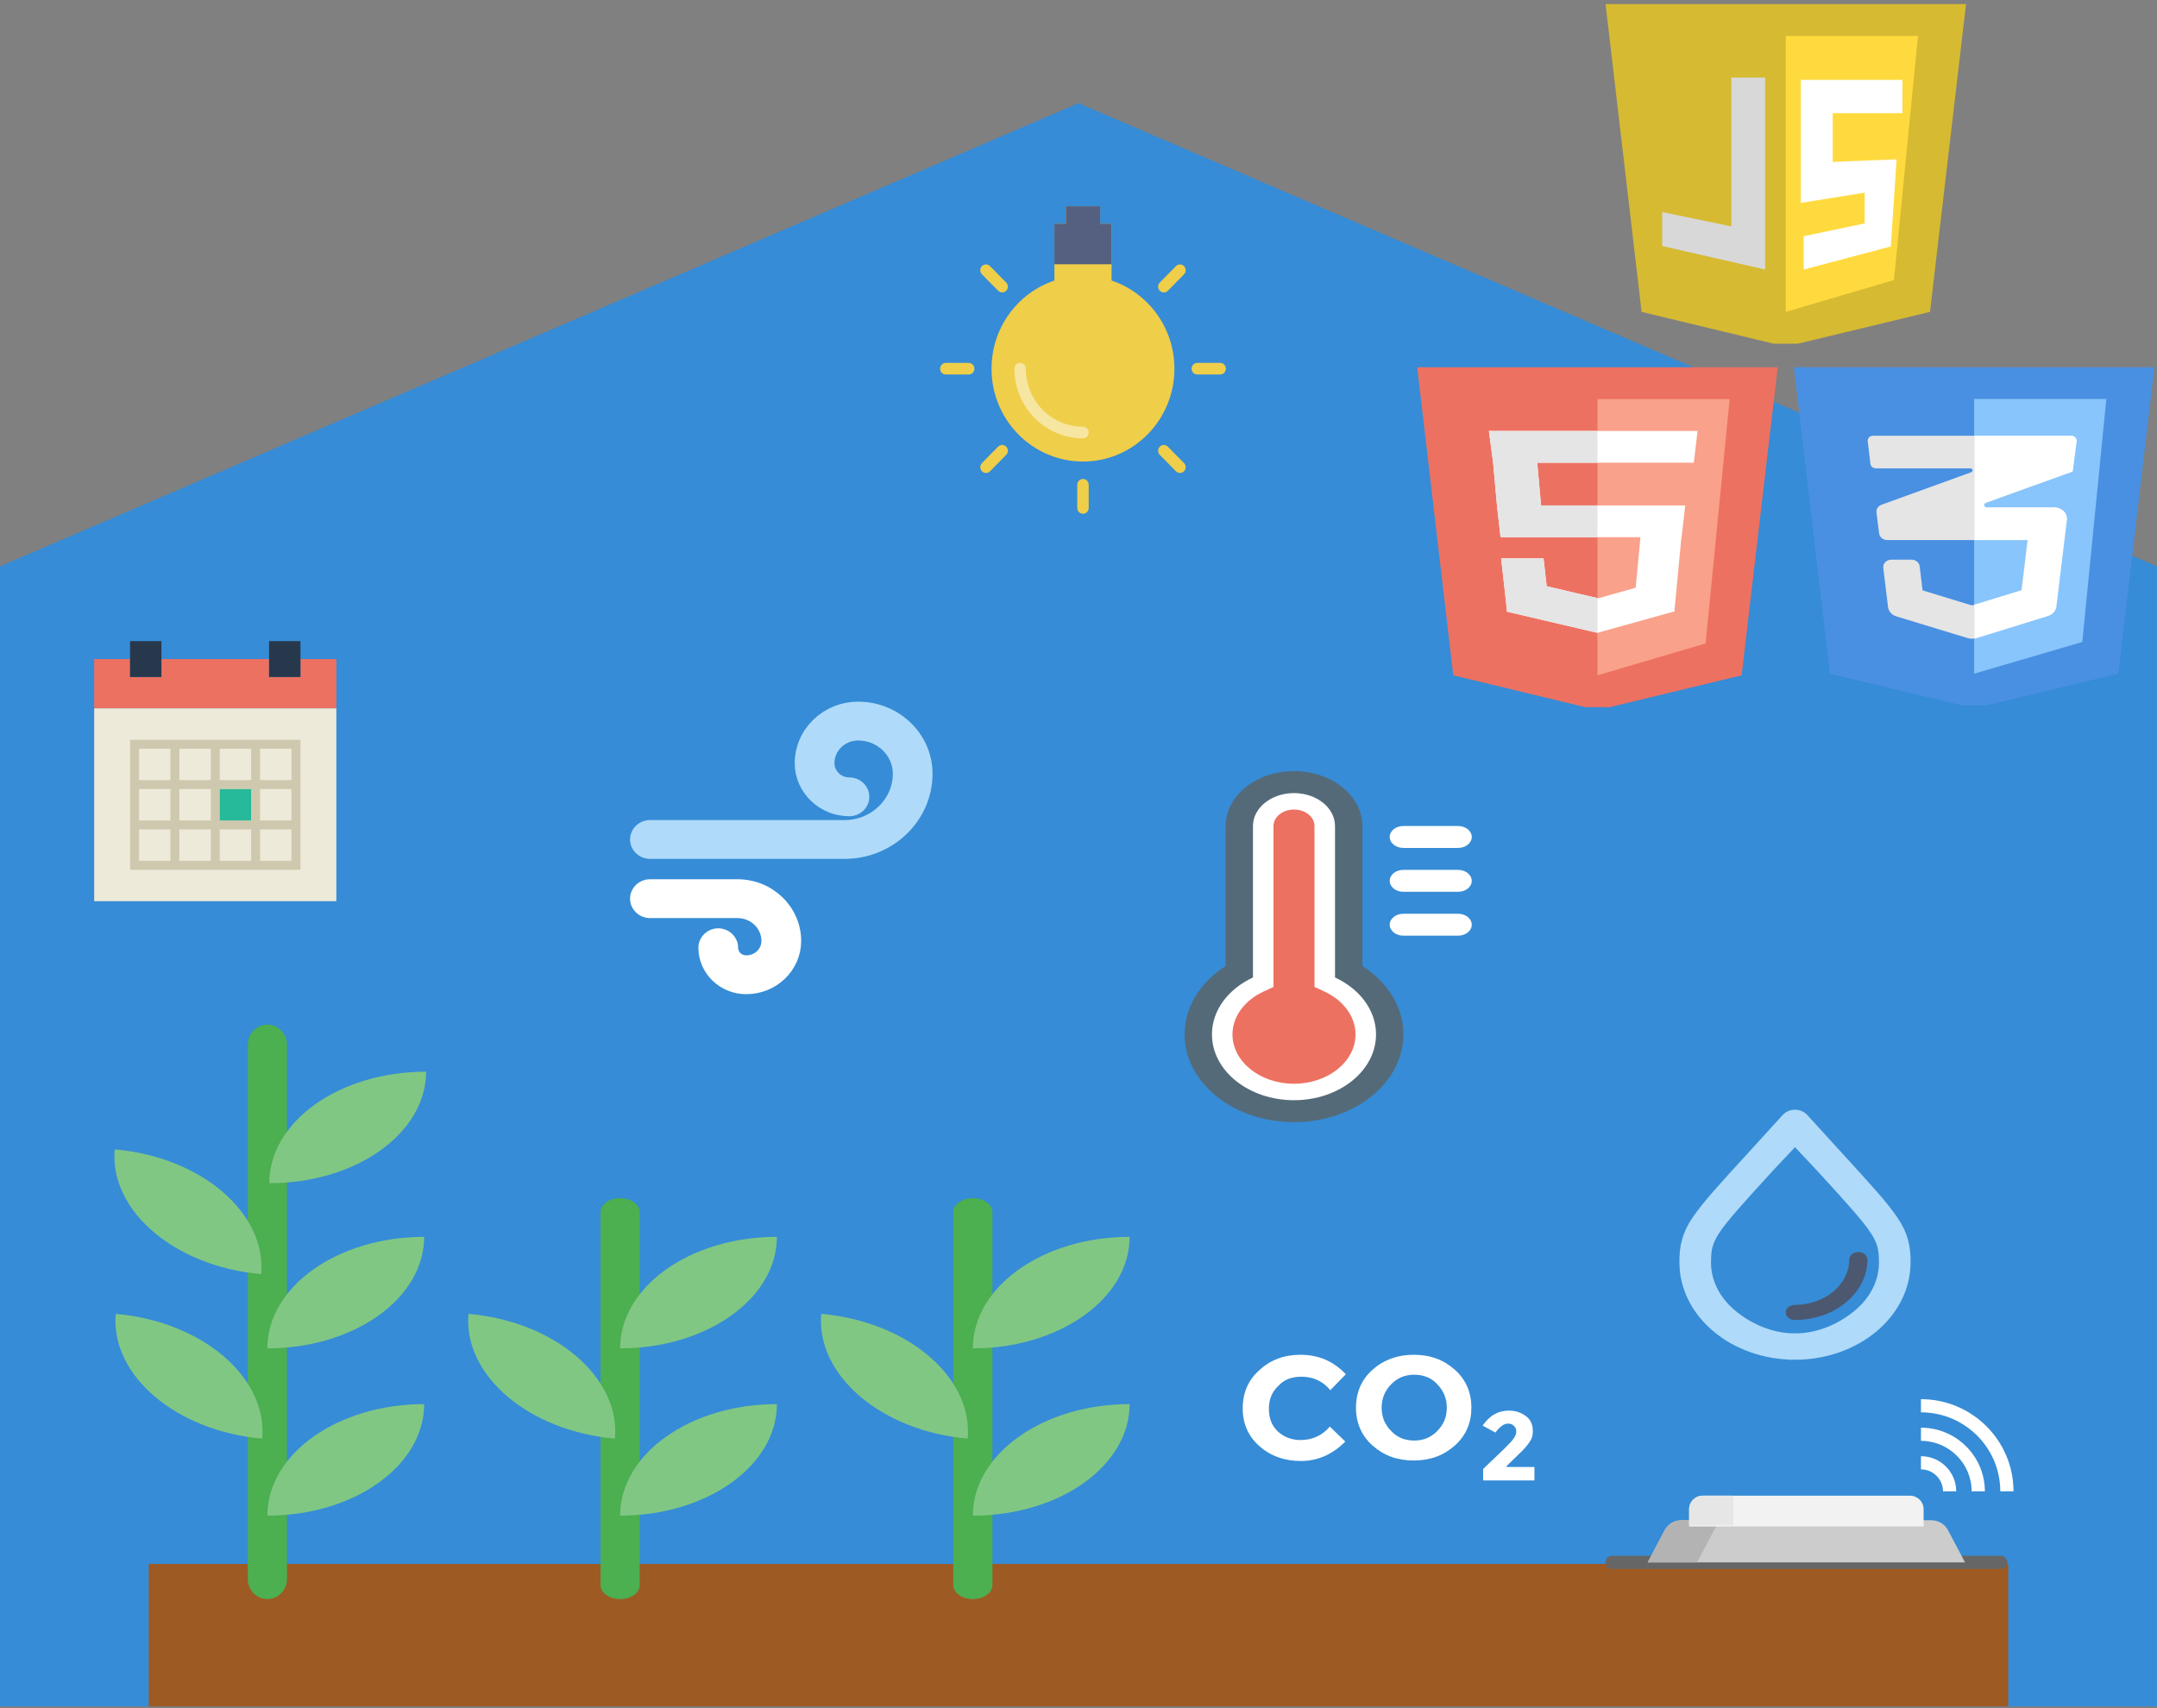 <?xml version="1.0" encoding="UTF-8"?>
<svg width="481px" height="381px" viewBox="0 0 481 381" version="1.1" xmlns="http://www.w3.org/2000/svg" xmlns:xlink="http://www.w3.org/1999/xlink">
    <rect x="0" y="0" width="481" height="381" fill="#808080" stroke="none"/>
    <!-- Generator: Sketch 3.8.1 (29687) - http://www.bohemiancoding.com/sketch -->
    <title>openapi</title>
    <desc>Created with Sketch.</desc>
    <defs></defs>
    <g id="Page-1" stroke="none" stroke-width="1" fill="none" fill-rule="evenodd">
        <g id="openapi">
            <polygon id="Shape" fill="#368CD6" points="481 380.605 0 380.605 0 126.317 240.5 23.012 481 126.317"></polygon>
            <polygon id="Shape" fill="#9E5A23" points="33.172 380.605 447.828 380.605 447.828 348.819 33.172 348.819"></polygon>
            <g id="plants" transform="translate(23, 227.671)">
                <g id="plant3" transform="translate(157.846, 38.977)">
                    <path d="M31.726,86.9 L31.726,3.689 C31.726,1.972 33.68,0.58 36.096,0.58 C38.513,0.58 40.466,1.972 40.466,3.689 L40.466,86.9 C40.466,88.619 38.513,90.009 36.096,90.009 C33.68,90.009 31.726,88.619 31.726,86.9 Z" id="stem" fill="#4CAF50" transform="translate(36.096, 45.294) rotate(360) translate(-36.096, -45.294) "></path>
                    <path d="M36.096,34.09 C36.096,20.342 51.732,9.218 71.056,9.218 C71.055,22.966 55.42,34.09 36.096,34.09" id="leafR" fill="#81C784"></path>
                    <path d="M36.096,71.398 C36.096,57.65 51.732,46.526 71.056,46.526 C71.055,60.274 55.42,71.398 36.096,71.398" id="leafR" fill="#81C784"></path>
                    <path d="M1.137,27.872 C20.461,27.872 36.096,38.996 36.096,52.744 C16.772,52.744 1.137,41.62 1.137,27.872" id="leafL" fill="#81C784" transform="translate(18.616, 40.308) rotate(365) translate(-18.616, -40.308) "></path>
                </g>
                <g id="plant2" transform="translate(79, 39)">
                    <path d="M36.283,89.986 C33.866,89.986 31.913,88.596 31.913,86.877 L31.913,3.665 C31.913,1.949 33.866,0.556 36.283,0.556 C38.7,0.556 40.653,1.949 40.653,3.665 L40.653,86.877 C40.653,88.596 38.7,89.986 36.283,89.986" id="stem" fill="#4CAF50" transform="translate(36.283, 45.271) rotate(360) translate(-36.283, -45.271) "></path>
                    <path d="M36.283,34.067 C36.283,20.319 51.919,9.195 71.243,9.195 C71.243,22.943 55.607,34.067 36.283,34.067" id="leafR" fill="#81C784"></path>
                    <path d="M36.283,71.375 C36.283,57.627 51.919,46.503 71.243,46.503 C71.243,60.251 55.607,71.375 36.283,71.375" id="leafR" fill="#81C784"></path>
                    <path d="M1.323,27.849 C20.648,27.849 36.283,38.973 36.283,52.721 C16.959,52.721 1.323,41.597 1.323,27.849" id="leafL" fill="#81C784" transform="translate(18.803, 40.285) rotate(365) translate(-18.803, -40.285) "></path>
                </g>
                <g id="plant1">
                    <path d="M36.624,128.986 C34.207,128.986 32.254,126.995 32.254,124.531 L32.254,5.315 C32.254,2.856 34.207,0.86 36.624,0.86 C39.041,0.86 40.994,2.856 40.994,5.315 L40.994,124.531 C40.994,126.995 39.041,128.986 36.624,128.986" id="stem" fill="#4CAF50" transform="translate(36.624, 64.923) rotate(360) translate(-36.624, -64.923) "></path>
                    <path d="M36.624,73.067 C36.624,59.319 52.26,48.195 71.584,48.195 C71.584,61.943 55.948,73.067 36.624,73.067" id="leafR" fill="#81C784"></path>
                    <path d="M36.624,110.375 C36.624,96.627 52.26,85.503 71.584,85.503 C71.584,99.251 55.948,110.375 36.624,110.375" id="leafR" fill="#81C784"></path>
                    <path d="M1.665,66.849 C20.989,66.849 36.625,77.973 36.625,91.721 C17.3,91.721 1.665,80.597 1.665,66.849" id="leafL" fill="#81C784" transform="translate(19.145, 79.285) rotate(365) translate(-19.145, -79.285) "></path>
                    <path d="M72.015,11.357 C72.015,25.105 56.379,36.229 37.055,36.229 C37.055,22.481 52.691,11.357 72.015,11.357 Z" id="leafR" fill="#81C784"></path>
                    <path d="M1.426,30.162 C20.75,30.162 36.385,41.286 36.385,55.034 C17.061,55.034 1.426,43.91 1.426,30.162" id="leafL" fill="#81C784" transform="translate(18.906, 42.598) scale(-1, -1) rotate(365) translate(-18.906, -42.598) "></path>
                </g>
            </g>
            <g id="thermometer" transform="translate(264, 172)">
                <path d="M61.144,31.801 L48.947,31.801 C47.261,31.801 45.898,32.897 45.898,34.248 C45.898,35.6 47.261,36.694 48.947,36.694 L61.144,36.694 C62.83,36.694 64.193,35.6 64.193,34.248 C64.192,32.9 62.83,31.801 61.144,31.801 L61.144,31.801 Z" id="Path" fill="#FFFFFF"></path>
                <path d="M61.144,22.016 L48.947,22.016 C47.261,22.016 45.898,23.112 45.898,24.463 C45.898,25.816 47.261,26.909 48.947,26.909 L61.144,26.909 C62.83,26.909 64.193,25.816 64.193,24.463 C64.192,23.115 62.83,22.016 61.144,22.016 L61.144,22.016 Z" id="Path" fill="#FFFFFF"></path>
                <path d="M48.947,17.124 L61.144,17.124 C62.83,17.124 64.193,16.03 64.193,14.677 C64.193,13.325 62.83,12.231 61.144,12.231 L48.947,12.231 C47.261,12.231 45.898,13.325 45.898,14.677 C45.898,16.03 47.261,17.124 48.947,17.124 L48.947,17.124 Z" id="Path" fill="#FFFFFF"></path>
                <path d="M39.8,12.231 C39.8,5.477 32.976,0 24.555,0 C16.134,0 9.31,5.477 9.31,12.231 L9.31,43.448 C3.739,47.034 0.162,52.533 0.162,58.71 C0.162,69.518 11.084,78.28 24.555,78.28 C38.025,78.28 48.947,69.518 48.947,58.71 C48.947,52.536 45.371,47.034 39.8,43.448 L39.8,12.231 Z" id="Shape" fill="#546A79"></path>
                <path d="M33.702,46.014 L33.702,12.231 C33.702,8.178 29.604,4.892 24.555,4.892 C19.506,4.892 15.408,8.178 15.408,12.231 L15.408,46.014 C9.947,48.553 6.261,53.282 6.261,58.71 C6.261,66.815 14.453,73.388 24.555,73.388 C34.656,73.388 42.849,66.815 42.849,58.71 C42.849,53.282 39.166,48.553 33.702,46.014 L33.702,46.014 Z" id="Path" fill="#FFFFFF"></path>
                <path d="M10.834,58.711 C10.834,54.806 13.466,51.156 17.701,49.187 L19.981,48.128 L19.981,12.231 C19.981,10.208 22.034,8.562 24.555,8.562 C27.076,8.562 29.128,10.208 29.128,12.231 L29.128,48.128 L31.409,49.189 C35.644,51.159 38.276,54.806 38.276,58.713 C38.276,64.782 32.12,69.719 24.555,69.719 C16.99,69.719 10.834,64.78 10.834,58.711 Z" id="Path" fill="#ED7161"></path>
            </g>
            <g id="wind" transform="translate(142, 158)" stroke-width="3">
                <path d="M2.93,45.268 L22.463,45.268 C26.231,45.268 29.297,48.229 29.297,51.87 C29.297,54.47 27.107,56.585 24.416,56.585 C22.586,56.585 21.097,55.147 21.097,53.378 C21.097,51.816 19.785,50.549 18.167,50.549 C16.549,50.549 15.238,51.816 15.238,53.378 C15.238,58.267 19.355,62.243 24.416,62.243 C30.338,62.243 35.156,57.59 35.156,51.87 C35.156,45.109 29.462,39.609 22.463,39.609 L2.93,39.609 C1.312,39.609 0,40.876 0,42.439 C0,44.001 1.312,45.268 2.93,45.268 L2.93,45.268 Z" id="Shape" stroke="#FFFFFF" fill="#FFFFFF"></path>
                <path d="M2.93,32.065 L46.332,32.065 C56.324,32.065 64.452,24.214 64.452,14.565 C64.452,6.534 57.686,0 49.37,0 C42.394,0 36.718,5.481 36.718,12.218 C36.718,17.919 41.521,22.558 47.425,22.558 C49.043,22.558 50.355,21.292 50.355,19.729 C50.355,18.166 49.043,16.9 47.425,16.9 C44.752,16.9 42.577,14.799 42.577,12.218 C42.577,8.601 45.625,5.659 49.37,5.659 C54.455,5.659 58.593,9.654 58.593,14.565 C58.593,21.094 53.093,26.406 46.332,26.406 L2.93,26.406 C1.312,26.406 0,27.673 0,29.235 C0,30.798 1.312,32.065 2.93,32.065 L2.93,32.065 Z" id="Shape" stroke="#AFDAF9" fill="#AFDAF9"></path>
            </g>
            <g id="water" transform="translate(376, 249)">
                <path d="M24.275,49.901 C18.694,49.901 13.649,47.522 9.98,44.469 C6.312,41.414 4.047,37.211 4.047,32.566 C4.077,29.402 4.368,27.862 6.223,25.026 C8.105,22.2 11.711,18.234 18.138,11.212 C20.377,8.765 21.33,7.887 24.275,4.63 C27.218,7.887 28.171,8.763 30.412,11.212 C36.838,18.234 40.445,22.2 42.326,25.026 C44.181,27.862 44.472,29.402 44.503,32.566 C44.503,37.211 42.237,41.414 38.57,44.469 C34.9,47.522 29.856,49.901 24.275,49.901 L24.275,51.093 L24.275,52.777 C37.666,52.774 48.544,43.714 48.548,32.566 C48.579,29.218 48.045,26.597 45.86,23.389 C43.702,20.17 40.057,16.206 33.628,9.171 C31.387,6.723 28.824,3.921 25.889,0.672 C25.509,0.249 24.91,0 24.275,0 C23.64,0 23.041,0.249 22.659,0.672 C19.723,3.921 17.161,6.723 14.921,9.171 C8.493,16.206 4.848,20.17 2.689,23.389 C0.505,26.597 -0.029,29.218 0.001,32.566 C0.005,43.714 10.884,52.774 24.275,52.777 L24.275,51.093 L24.275,49.901 Z" id="Shape" stroke="#AFDAF9" stroke-width="3" fill="#AFDAF9"></path>
                <path d="M36.371,31.935 C36.371,34.724 35.014,37.24 32.811,39.076 C30.606,40.91 27.584,42.04 24.234,42.04 C23.118,42.04 22.211,42.795 22.211,43.724 C22.211,44.654 23.118,45.409 24.234,45.409 C33.163,45.405 40.412,39.369 40.416,31.935 C40.416,31.005 39.51,30.251 38.394,30.251 C37.277,30.251 36.371,31.005 36.371,31.935 L36.371,31.935 L36.371,31.935 Z" id="Shape" fill="#4C5870"></path>
            </g>
            <g id="calendar" transform="translate(21, 143)">
                <polygon id="Shape" fill="#ED7161" points="46 4 46 8 39 8 39 4 15 4 15 8 8 8 8 4 0 4 0 15 54 15 54 4"></polygon>
                <polygon id="Shape" fill="#EDEADA" points="8 15 0 15 0 58 54 58 54 15 46 15 39 15 15 15"></polygon>
                <path d="M37,22 L35,22 L28,22 L26,22 L19,22 L17,22 L8,22 L8,31 L8,33 L8,40 L8,42 L8,51 L17,51 L19,51 L26,51 L28,51 L35,51 L37,51 L46,51 L46,42 L46,40 L46,33 L46,31 L46,22 L37,22 L37,22 Z M28,24 L35,24 L35,31 L28,31 L28,24 L28,24 Z M35,40 L28,40 L28,33 L35,33 L35,40 L35,40 Z M19,33 L26,33 L26,40 L19,40 L19,33 L19,33 Z M19,24 L26,24 L26,31 L19,31 L19,24 L19,24 Z M10,24 L17,24 L17,31 L10,31 L10,24 L10,24 Z M10,33 L17,33 L17,40 L10,40 L10,33 L10,33 Z M17,49 L10,49 L10,42 L17,42 L17,49 L17,49 Z M26,49 L19,49 L19,42 L26,42 L26,49 L26,49 Z M35,49 L28,49 L28,42 L35,42 L35,49 L35,49 Z M44,49 L37,49 L37,42 L44,42 L44,49 L44,49 Z M44,40 L37,40 L37,33 L44,33 L44,40 L44,40 Z M37,31 L37,24 L44,24 L44,31 L37,31 L37,31 Z" id="Shape" fill="#CEC9AE"></path>
                <rect id="Rectangle-path" fill="#28384C" x="8" y="0" width="7" height="8"></rect>
                <rect id="Rectangle-path" fill="#28384C" x="39" y="0" width="7" height="8"></rect>
                <rect id="Rectangle-path" fill="#26B99A" x="28" y="33" width="7" height="7"></rect>
            </g>
            <g id="CO2" transform="translate(277, 302)" fill="#FFFFFF">
                <path d="M13.225,5.061 C15.846,5.061 17.991,6.062 19.659,8.064 L23.114,4.505 C20.374,1.613 17.038,0.167 12.987,0.167 C9.412,0.167 6.315,1.279 3.813,3.615 C1.311,5.84 0.119,8.732 0.119,12.068 C0.119,15.517 1.311,18.297 3.813,20.522 C6.315,22.747 9.412,23.859 13.106,23.859 C16.799,23.859 20.135,22.413 22.995,19.521 L19.54,16.184 C17.872,18.186 15.608,19.187 12.987,19.187 C11.08,19.187 9.293,18.52 7.983,17.296 C6.553,15.962 5.957,14.293 5.957,12.18 C5.957,10.066 6.672,8.398 8.102,7.063 C9.412,5.617 11.2,5.061 13.225,5.061 L13.225,5.061 Z" id="Shape"></path>
                <path d="M38.245,0.167 C34.671,0.167 31.573,1.279 29.071,3.504 C26.569,5.728 25.378,8.62 25.378,11.957 C25.378,15.294 26.569,18.186 29.071,20.411 C31.573,22.635 34.552,23.748 38.245,23.748 C41.939,23.748 44.917,22.635 47.42,20.411 C49.922,18.186 51.113,15.294 51.113,11.957 C51.113,8.62 49.922,5.728 47.42,3.504 C44.917,1.279 41.939,0.167 38.245,0.167 L38.245,0.167 Z M43.488,17.185 C42.058,18.631 40.39,19.298 38.365,19.298 C36.339,19.298 34.552,18.631 33.241,17.185 C31.812,15.739 31.097,14.071 31.097,11.957 C31.097,9.955 31.812,8.175 33.241,6.729 C34.671,5.283 36.339,4.616 38.365,4.616 C40.39,4.616 42.177,5.283 43.488,6.729 C44.917,8.175 45.632,9.955 45.632,11.957 C45.632,14.071 44.917,15.739 43.488,17.185 L43.488,17.185 Z" id="Shape"></path>
                <path d="M58.977,24.971 L61.836,22.19 C63.027,21.078 63.742,20.188 64.219,19.41 C64.695,18.742 64.815,17.964 64.815,17.185 C64.815,15.739 64.338,14.627 63.266,13.848 C62.193,13.07 61.002,12.625 59.572,12.625 C58.143,12.625 57.07,12.958 56.117,13.514 C55.164,14.071 54.33,14.96 53.615,15.962 L56.474,17.519 C57.428,16.184 58.381,15.517 59.334,15.517 C59.93,15.517 60.287,15.739 60.645,16.073 C61.002,16.406 61.121,16.851 61.121,17.296 C61.121,17.852 60.883,18.297 60.525,18.854 C60.168,19.41 59.453,20.077 58.5,21.078 L53.734,25.639 L53.734,28.197 L65.172,28.197 L65.172,25.194 L58.977,25.194 L58.977,24.971 L58.977,24.971 Z" id="Shape"></path>
            </g>
            <g id="css3" transform="translate(400, 81.913)">
                <polygon id="Shape" fill="#4990E2" points="0.029 0 80.419 0 72.38 68.344 42.904 75.414 37.545 75.414 8.068 68.344"></polygon>
                <path d="M40.224,7.068 L69.7,7.068 L64.341,61.273 L40.224,68.344 C40.224,68.344 40.224,7.068 40.224,7.068 L40.224,7.068 Z" id="Shape" fill="#88C5FC"></path>
                <path d="M42.74,30.22 C42.465,30.319 42.308,30.576 42.365,30.832 C42.423,31.089 42.679,31.274 42.976,31.274 L58.007,31.274 C58.806,31.274 59.568,31.573 60.103,32.096 C60.637,32.619 60.894,33.317 60.809,34.016 L58.461,53.392 C58.346,54.342 57.619,55.15 56.594,55.467 L40.64,60.404 C40.039,60.591 39.384,60.592 38.782,60.408 L22.903,55.571 C21.871,55.256 21.139,54.446 21.023,53.491 L19.958,44.716 C19.902,44.256 20.071,43.796 20.424,43.451 C20.776,43.107 21.278,42.91 21.804,42.91 L26.223,42.91 C27.173,42.91 27.969,43.54 28.07,44.37 L28.723,49.764 L39.717,53.125 L50.763,49.733 L52.113,38.547 L20.884,38.547 C19.938,38.547 19.143,37.92 19.039,37.093 L18.444,32.352 C18.353,31.629 18.817,30.94 19.582,30.663 L39.569,23.415 C39.796,23.333 39.924,23.122 39.877,22.91 C39.829,22.699 39.618,22.547 39.373,22.547 L18.33,22.547 C17.696,22.547 17.165,22.126 17.099,21.572 L16.49,16.476 C16.454,16.169 16.567,15.863 16.801,15.634 C17.036,15.405 17.37,15.274 17.721,15.274 L61.753,15.274 C62.105,15.274 62.441,15.406 62.676,15.637 C62.911,15.869 63.022,16.177 62.982,16.485 L62.109,23.249 C62.079,23.269 42.74,30.22 42.74,30.22 Z" id="Path" fill="#E5E5E5"></path>
                <path d="M40.326,60.503 C40.326,58.307 40.326,55.751 40.326,52.97 L50.864,49.733 L52.215,38.547 L40.326,38.547 C40.326,29.984 40.326,21.334 40.326,15.274 L61.854,15.274 C62.207,15.274 62.543,15.406 62.777,15.637 C63.012,15.869 63.124,16.177 63.084,16.485 L62.211,23.249 C62.18,23.269 42.842,30.22 42.842,30.22 C42.567,30.319 42.41,30.576 42.467,30.832 C42.524,31.089 42.78,31.274 43.078,31.274 L58.108,31.274 C58.908,31.274 59.67,31.573 60.204,32.096 C60.739,32.619 60.996,33.317 60.911,34.016 L58.562,53.392 C58.447,54.342 57.721,55.15 56.695,55.467 L40.742,60.404 C40.605,60.447 40.466,60.479 40.326,60.503 Z" id="Combined-Shape" fill="#FFFFFF"></path>
            </g>
            <g id="js" transform="translate(358, 0.913)">
                <polygon id="Shape" fill="#D6BA32" points="0.029 0 80.419 0 72.38 68.648 42.904 75.749 37.545 75.749 8.068 68.648"></polygon>
                <path d="M69.7,7.099 L64.341,61.546 L40.224,68.648 C40.224,68.648 40.224,7.099 40.224,7.099 L69.7,7.099 Z" id="Shape" fill="#FFDA3E"></path>
                <polygon id="S" fill="#FFFFFF" points="43.563 16.902 66.228 16.902 66.228 24.334 50.687 24.334 50.687 35.196 64.933 34.624 63.638 54.062 44.211 59.207 44.211 51.775 57.81 48.917 57.81 42.056 43.563 44.343"></polygon>
                <polygon id="Line" fill="#D8D8D8" points="28.083 16.382 28.083 49.588 12.657 46.384 12.657 53.957 35.616 59.2 35.616 39.102 35.616 16.382"></polygon>
            </g>
            <g id="html5" transform="translate(316, 81.913)">
                <polygon id="Shape" fill="#ED7161" points="80.419 0 72.38 68.71 42.904 75.818 37.545 75.818 8.068 68.71 0.029 0"></polygon>
                <path d="M40.224,7.106 L69.7,7.106 L64.341,61.602 L40.224,68.71 C40.224,68.71 40.224,7.106 40.224,7.106 L40.224,7.106 Z" id="Shape" fill="#F9A18A"></path>
                <polygon id="Shape" fill="#FFFFFF" points="61.71 21.291 62.553 14.214 16.021 14.214 16.959 21.291 17.817 30.816 17.806 30.816 18.618 37.906 49.812 37.906 48.74 49.184 40.224 51.563 40.224 51.489 28.9 48.843 28.206 42.628 18.749 42.628 20.019 54.044 20.019 54.51 40.224 59.233 57.168 54.51 57.374 54.51 57.379 54.446 57.417 54.442 57.417 54.067 58.949 37.906 58.984 37.906 59.799 30.816 27.651 30.816 26.794 21.291"></polygon>
                <polygon id="Shape" fill="#E5E5E5" points="40.224 14.214 16.021 14.214 16.959 21.291 17.817 30.816 17.806 30.816 18.618 37.906 40.224 37.906 40.224 30.816 27.651 30.816 26.794 21.291 40.224 21.291"></polygon>
                <polygon id="Shape" fill="#E5E5E5" points="40.224 51.489 28.9 48.843 28.206 42.628 18.749 42.628 20.019 54.044 20.019 54.51 40.224 59.233 40.224 51.563"></polygon>
            </g>
            <g id="idea" transform="translate(241.5, 80.088) scale(1, -1) translate(-241.5, -80.088) translate(209, 45.588)">
                <g id="Group" fill="#EFCE4A">
                    <path d="M32.5,0 C31.795,0 31.225,0.578 31.225,1.294 L31.225,6.471 C31.225,7.186 31.795,7.765 32.5,7.765 C33.205,7.765 33.775,7.186 33.775,6.471 L33.775,1.294 C33.775,0.578 33.205,0 32.5,0 L32.5,0 Z" id="Shape"></path>
                    <path d="M63.088,31.059 L57.99,31.059 C57.285,31.059 56.716,31.637 56.716,32.353 C56.716,33.069 57.285,33.647 57.99,33.647 L63.088,33.647 C63.793,33.647 64.363,33.069 64.363,32.353 C64.363,31.637 63.793,31.059 63.088,31.059 L63.088,31.059 Z" id="Shape"></path>
                    <path d="M7.01,31.059 L1.912,31.059 C1.207,31.059 0.637,31.637 0.637,32.353 C0.637,33.069 1.207,33.647 1.912,33.647 L7.01,33.647 C7.715,33.647 8.284,33.069 8.284,32.353 C8.284,31.637 7.715,31.059 7.01,31.059 L7.01,31.059 Z" id="Shape"></path>
                    <path d="M53.229,9.476 L49.624,13.135 C49.126,13.641 49.126,14.459 49.624,14.965 C49.873,15.218 50.199,15.344 50.525,15.344 C50.852,15.344 51.178,15.218 51.426,14.965 L55.031,11.305 C55.529,10.799 55.529,9.982 55.031,9.476 C54.532,8.97 53.726,8.971 53.229,9.476 L53.229,9.476 Z" id="Shape"></path>
                    <path d="M13.574,49.741 L9.969,53.4 C9.471,53.906 9.471,54.724 9.969,55.23 C10.218,55.483 10.544,55.61 10.87,55.61 C11.197,55.61 11.523,55.483 11.771,55.23 L15.376,51.571 C15.874,51.065 15.874,50.247 15.376,49.741 C14.877,49.235 14.072,49.235 13.574,49.741 L13.574,49.741 Z" id="Shape"></path>
                    <path d="M51.426,49.741 C50.928,49.235 50.123,49.235 49.624,49.741 C49.126,50.247 49.126,51.065 49.624,51.571 L53.229,55.23 C53.477,55.483 53.803,55.61 54.13,55.61 C54.456,55.61 54.782,55.483 55.031,55.23 C55.529,54.724 55.529,53.906 55.031,53.4 L51.426,49.741 L51.426,49.741 Z" id="Shape"></path>
                    <path d="M11.771,9.476 C11.273,8.97 10.468,8.97 9.969,9.476 C9.471,9.982 9.471,10.799 9.969,11.305 L13.574,14.965 C13.822,15.218 14.148,15.344 14.475,15.344 C14.801,15.344 15.127,15.218 15.376,14.965 C15.874,14.459 15.874,13.641 15.376,13.135 L11.771,9.476 L11.771,9.476 Z" id="Shape"></path>
                </g>
                <path d="M32.5,11.647 C21.237,11.647 12.108,20.918 12.108,32.353 C12.108,41.527 17.99,49.294 26.127,52.013 L26.127,64.706 L28.676,64.706 L28.676,68.588 L36.324,68.588 L36.324,64.706 L38.873,64.706 L38.873,52.013 C47.01,49.294 52.892,41.527 52.892,32.353 C52.892,20.918 43.763,11.647 32.5,11.647 L32.5,11.647 Z" id="Shape" fill="#EFCE4A"></path>
                <path d="M18.48,33.647 C17.776,33.647 17.206,33.069 17.206,32.353 C17.206,23.79 24.067,16.824 32.5,16.824 C33.205,16.824 33.775,17.402 33.775,18.118 C33.775,18.833 33.205,19.412 32.5,19.412 C25.472,19.412 19.755,25.217 19.755,32.353 C19.755,33.069 19.185,33.647 18.48,33.647 L18.48,33.647 Z" id="Shape" fill="#F7E6A1"></path>
                <polygon id="Shape" fill="#556080" points="26.127 55.647 26.127 64.706 28.676 64.706 28.676 68.588 36.324 68.588 36.324 64.706 38.873 64.706 38.873 55.647"></polygon>
            </g>
            <g id="sensor" transform="translate(358, 311)">
                <g id="waves" transform="translate(70.205, 0.947)" fill="#FFFFFF">
                    <path d="M8.02,20.673 L5.071,20.673 C5.071,17.975 2.867,15.78 0.158,15.78 L0.158,12.844 C4.493,12.844 8.02,16.356 8.02,20.673 L8.02,20.673 Z" id="wave1"></path>
                    <path d="M14.407,20.673 L11.459,20.673 C11.459,14.467 6.389,9.419 0.158,9.419 L0.158,6.483 C8.015,6.483 14.407,12.848 14.407,20.673 L14.407,20.673 Z" id="wave2"></path>
                    <path d="M20.795,20.673 L17.847,20.673 C17.847,10.96 9.912,3.058 0.158,3.058 L0.158,0.122 C11.537,0.122 20.795,9.341 20.795,20.673 L20.795,20.673 Z" id="wave3"></path>
                </g>
                <path d="M88.15,38.941 L1.474,38.941 C0.66,38.941 0,38.284 0,37.473 C0,36.662 0.66,36.005 1.474,36.005 L88.15,36.005 C88.964,36.005 89.624,36.662 89.624,37.473 C89.624,38.284 88.964,38.941 88.15,38.941 L88.15,38.941 Z" id="Shape" fill="#666666"></path>
                <path d="M72.69,28.079 L16.935,28.079 C15.367,28.079 13.929,28.944 13.201,30.327 L9.434,37.473 L80.19,37.473 L76.423,30.327 C75.695,28.944 74.257,28.079 72.69,28.079 L72.69,28.079 Z" id="Shape" fill="#CCCCCC"></path>
                <path d="M13.201,30.326 L9.434,37.473 L20.441,37.473 L25.392,28.079 L16.935,28.079 C15.367,28.079 13.929,28.944 13.201,30.326 L13.201,30.326 Z" id="Shape" fill="#B3B3B3"></path>
                <path d="M67.933,22.598 L21.691,22.598 C20.024,22.598 18.672,23.945 18.672,25.605 L18.672,29.461 L70.953,29.461 L70.953,25.605 C70.952,23.944 69.601,22.598 67.933,22.598 L67.933,22.598 Z" id="Shape" fill="#F2F2F2"></path>
                <path d="M28.531,22.598 L21.691,22.598 C20.024,22.598 18.672,23.945 18.672,25.605 L18.672,29.167 L28.531,29.167 L28.531,22.598 L28.531,22.598 Z" id="Shape" fill="#E6E6E6"></path>
            </g>
        </g>
    </g>
</svg>